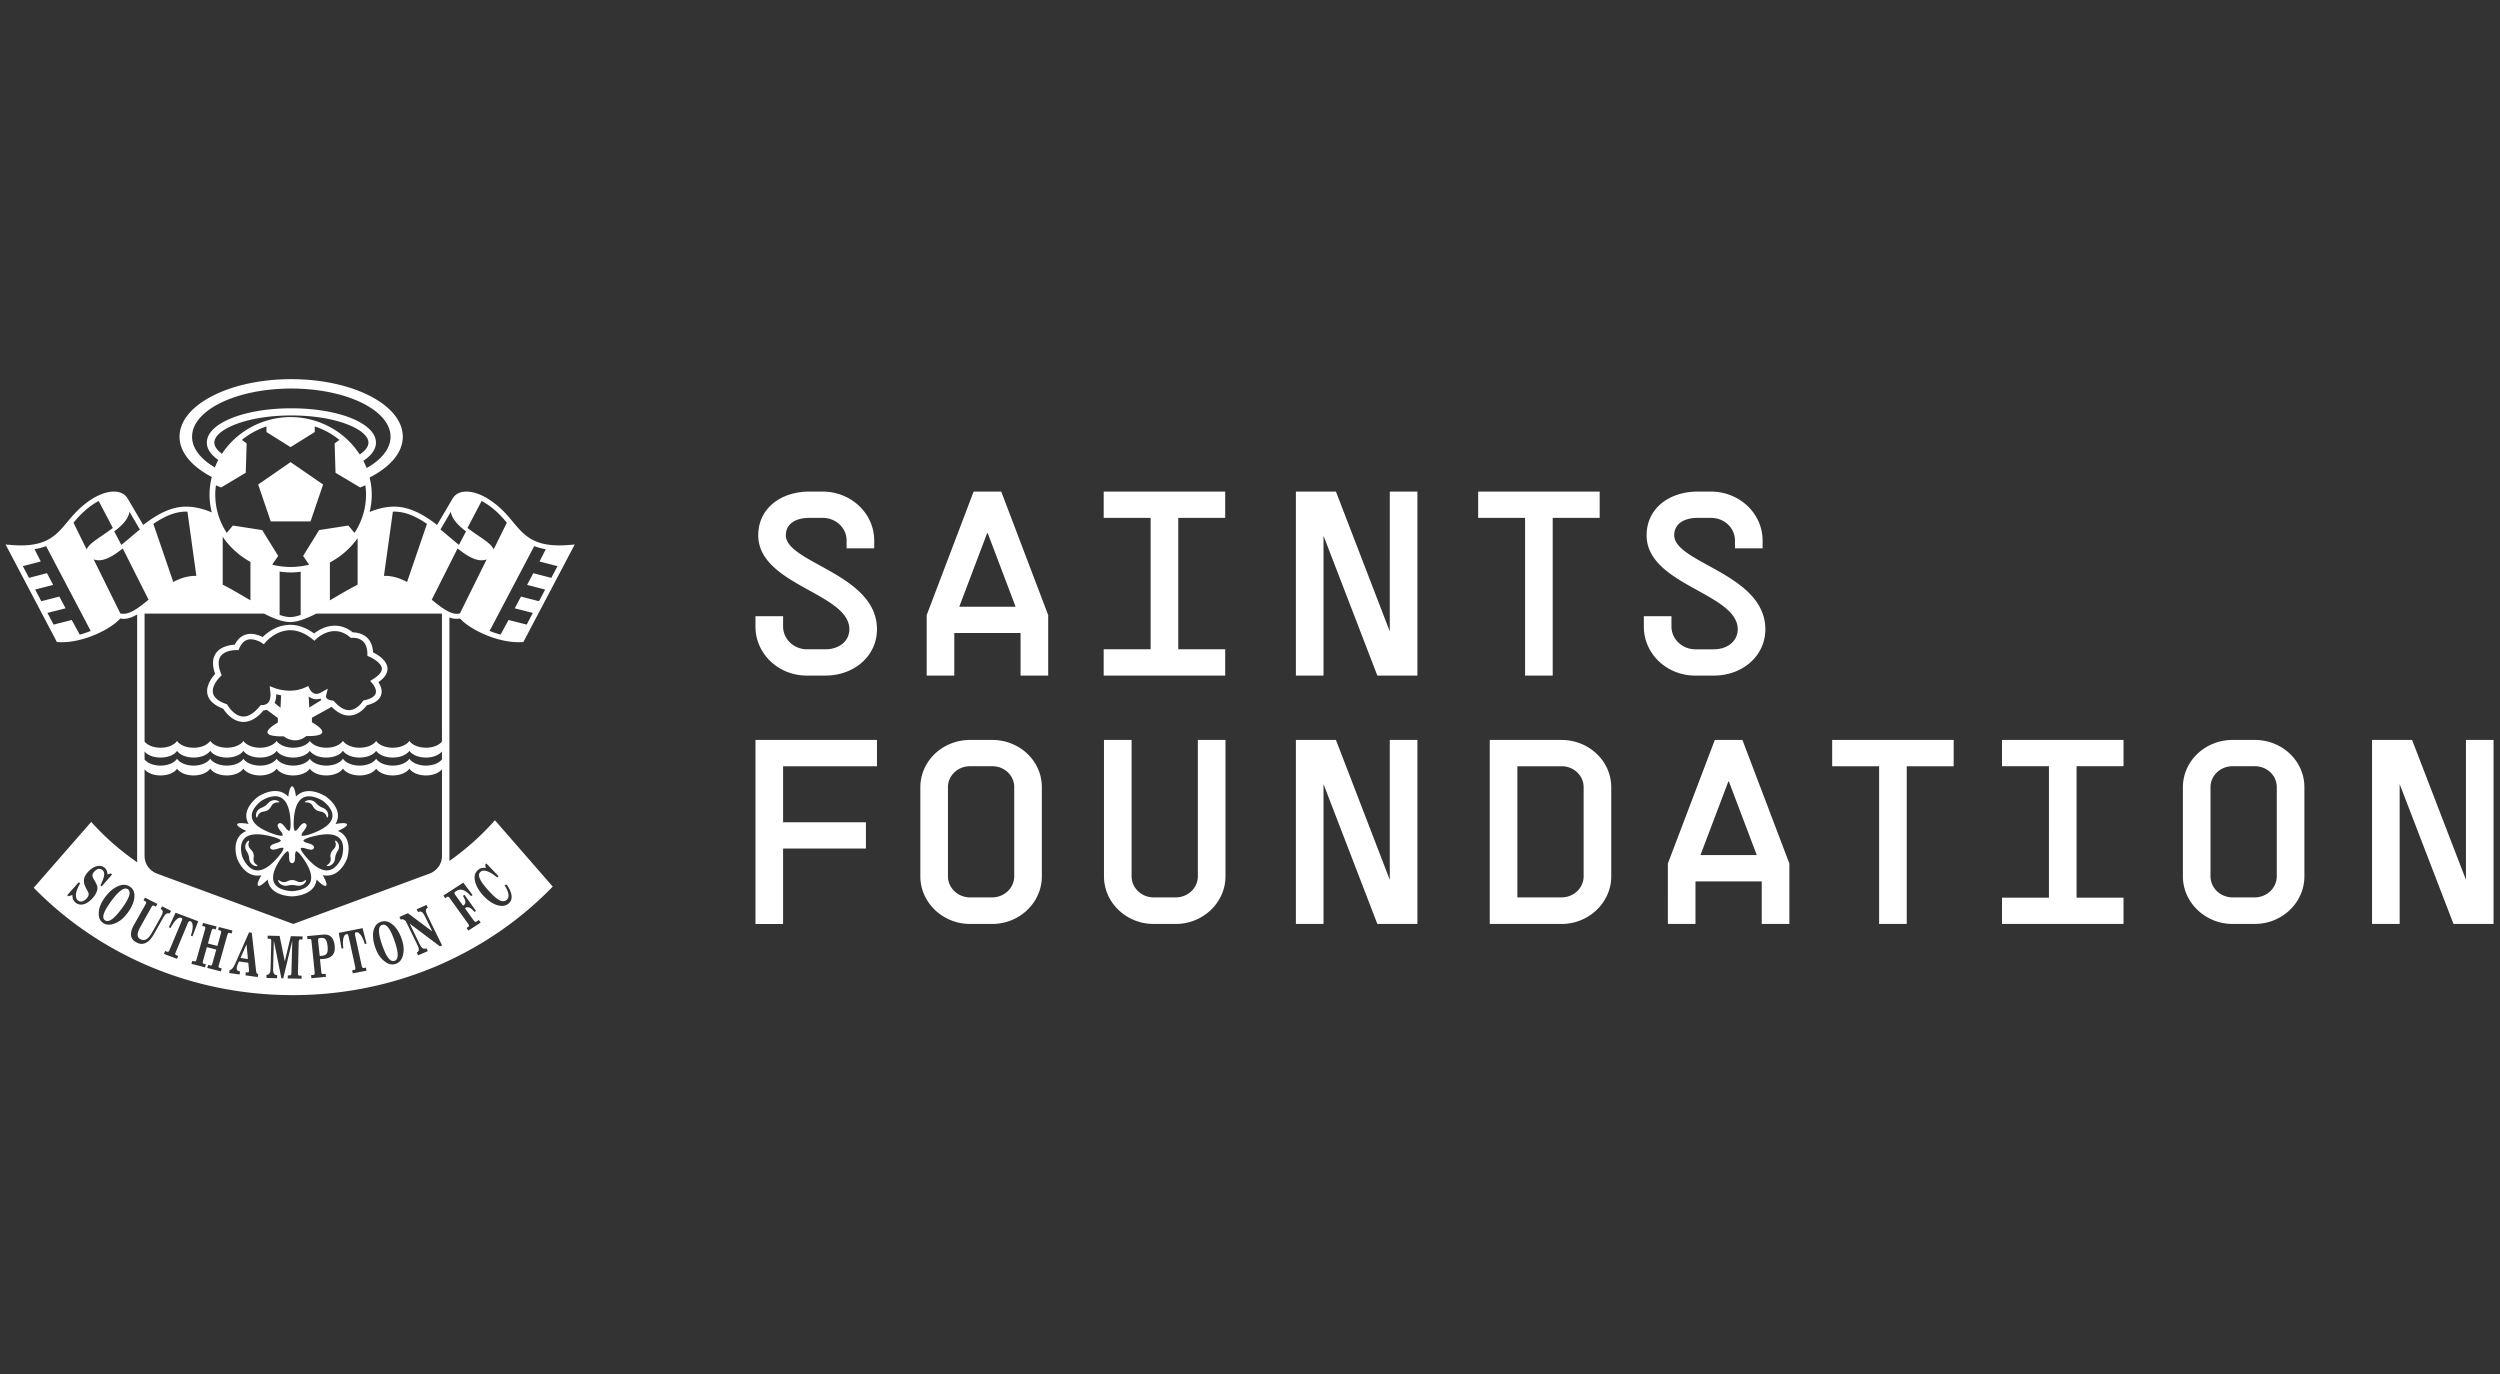 <svg xml:space="preserve" width="1020.4" height="561" viewBox="0 0 371.055 204" xmlns="http://www.w3.org/2000/svg"><rect x="0" y="0" width="371.055" height="204" fill="#333333" stroke="none"/><path d="M118.112 37.828v1.68a3.635 3.635 0 0 0 3.608 3.607h2.809c2.14 0 3.65-1.343 3.65-3.19 0-5.787-13.843-7.046-13.843-15.016 0-4.112 3.229-6.964 7.802-6.964h1.971c4.323 0 7.845 3.48 7.845 7.802v1.258h-4.194v-1.258c0-2.013-1.636-3.608-3.651-3.608h-1.97c-2.267 0-3.609 1.048-3.609 2.77 0 4.446 13.844 6.166 13.844 15.018 0 4.193-3.398 7.383-7.845 7.383h-2.81a7.788 7.788 0 0 1-7.803-7.803v-1.679h4.196m26.764-1.509h8.558l-4.237-11.746h-.085zm13.509 1.341v9.65h-4.196v-6.796h-10.07v6.796h-4.193v-9.65l7.131-19.715h4.195l7.133 19.715m19.759-15.52v20.974h7.132v4.196h-18.46v-4.196h7.132V22.14h-7.131v-4.196h18.459v4.194h-7.132m36.329-4.194V47.31h-6.083l-8.18-22.317V47.31h-4.196V17.945h6.084l8.18 22.317V17.945h4.195m27.69 4.194h-7.134v25.17h-4.196V22.14h-7.13v-4.194h18.46v4.194m10.906 15.69v1.678a3.635 3.635 0 0 0 3.606 3.608h2.812c2.139 0 3.65-1.343 3.65-3.19 0-5.787-13.844-7.046-13.844-15.016 0-4.112 3.23-6.964 7.802-6.964h1.972c4.322 0 7.846 3.48 7.846 7.802v1.258h-4.195v-1.258c0-2.013-1.637-3.608-3.65-3.608h-1.973c-2.264 0-3.606 1.048-3.606 2.77 0 4.446 13.844 6.166 13.844 15.018 0 4.193-3.399 7.383-7.846 7.383h-2.812a7.787 7.787 0 0 1-7.801-7.803v-1.679h4.195m-134.957 23.95v8.936h12.585v4.196H118.11v12.04h-4.194V57.583h18.458v4.195h-14.262m35.112 17.578V65.134a3.313 3.313 0 0 0-3.356-3.358h-3.356a3.339 3.339 0 0 0-3.355 3.358v14.222a3.365 3.365 0 0 0 3.355 3.355h3.356a3.365 3.365 0 0 0 3.356-3.355zm-6.712 7.592c-4.154 0-7.551-3.44-7.551-7.592V65.134a7.547 7.547 0 0 1 7.55-7.552h3.357a7.521 7.521 0 0 1 7.552 7.552v14.222c0 4.152-3.358 7.592-7.552 7.592h-3.356m38.805-7.592c0 4.152-3.397 7.592-7.55 7.592h-3.358c-4.193 0-7.55-3.44-7.55-7.592V57.583h4.195v21.773a3.365 3.365 0 0 0 3.355 3.355h3.357a3.365 3.365 0 0 0 3.355-3.355V57.583h4.196v21.773m29.156-21.773v29.364h-6.083l-8.18-22.317v22.318h-4.196V57.583h6.084l8.18 22.32v-22.32h4.195m25.254 7.55a3.339 3.339 0 0 0-3.356-3.355h-6.71V82.71h6.71a3.365 3.365 0 0 0 3.356-3.355zm4.196 0v14.225c0 4.152-3.398 7.592-7.552 7.592h-10.906V57.584h10.906a7.547 7.547 0 0 1 7.552 7.552m13.551 10.822h8.557l-4.237-11.747h-.083zm13.508 1.342v9.647h-4.196v-6.796h-10.067v6.797h-4.196V77.3l7.132-19.716h4.195l7.132 19.716m24.961-15.521h-7.132v25.17h-4.196v-25.17h-7.13v-4.195h18.458v4.195m18.667 0v20.976h7.133v4.193h-18.46v-4.195h7.132V61.776h-7.132v-4.194h18.46v4.194h-7.133m30.416 17.58V65.134a3.315 3.315 0 0 0-3.358-3.358h-3.354a3.339 3.339 0 0 0-3.356 3.358v14.222a3.365 3.365 0 0 0 3.356 3.355h3.354a3.367 3.367 0 0 0 3.358-3.355zm-6.712 7.592c-4.154 0-7.55-3.44-7.55-7.592V65.134a7.547 7.547 0 0 1 7.55-7.552h3.354a7.521 7.521 0 0 1 7.554 7.552v14.222c0 4.152-3.358 7.592-7.554 7.592h-3.354m39.644-29.365v29.364h-6.083l-8.18-22.317v22.318H359.5V57.583h6.083l8.181 22.32v-22.32h4.195M57.152 46.155c-.073-.867-1.421-1.648-1.887-1.853l-.3-.132-.004-.327c-.018-2.23-1.39-2.563-2.205-2.563l-.303.02-.16-.14c-.72-.629-1.488-.948-2.285-.948-1.56 0-2.753 1.192-2.765 1.204l-.328.334-.358-.298c-1.101-.916-2.218-1.38-3.32-1.38-2.186 0-3.696 1.85-3.71 1.867l-.296.37-.39-.267c-.03-.022-.786-.523-1.598-.523-.76 0-1.34.473-1.727 1.407l-.133.32-.347-.008c-.172 0-1.7.026-2.35.962-.429.616-.42 1.544.027 2.758l.115.302-.23.231c-.013.013-1.357 1.387-1.087 2.632.153.7.813 1.276 1.962 1.71l.176.066.09.165c.012.02.988 1.78 2.4 1.78.79 0 1.62-.55 2.466-1.634l.164-.212.266.017c.077 0 .522-.019.836-.367.32-.36.436-.968.342-1.81l-.096-.85.792.326c.104.04 1.054.402 2.276.402.847 0 1.627-.173 2.32-.512l.47-.228.216.476c.004.008.364.774 1.02.774.217 0 .458-.078.716-.23l1.016-.594-.267 1.146s-.03.187.09.36c.134.187.434.322.846.38l.164.022.243.24c.74.848 1.46 1.273 2.14 1.273 1.196 0 2.03-1.297 2.066-1.353l.107-.176.204-.05c.959-.234 1.521-.592 1.68-1.068.23-.697-.444-1.54-.473-1.577l-.36-.435.472-.313c.905-.592 1.34-1.163 1.297-1.696zm-9.195 5.07a1.327 1.327 0 0 1-.098-.25 2.005 2.005 0 0 1-.647.113 1.78 1.78 0 0 1-1.17-.448l.087 1.771zm-6.104-.767a8.014 8.014 0 0 1-.746-.172c.008.542-.076 1.006-.247 1.39l.903.774zm14.779-2.094c.276.435.673 1.26.404 2.08-.247.75-.972 1.288-2.16 1.603-.283.407-1.261 1.64-2.715 1.64h-.002c-.891 0-1.774-.472-2.626-1.392l-3 1.737v.732s4.076 2.29-.893 2.2v.031c-1.74 1.448-3.39.013-3.39.013-4.969.086-.895-2.193-.895-2.193v-.737l-1.683-1.307a2.224 2.224 0 0 1-.49.1c-.987 1.217-2.01 1.835-3.043 1.835-1.694 0-2.81-1.647-3.09-2.112-1.37-.543-2.17-1.312-2.38-2.29-.306-1.416.75-2.785 1.162-3.254-.475-1.398-.427-2.52.146-3.344.77-1.107 2.24-1.295 2.836-1.326.67-1.418 1.68-1.725 2.43-1.725.76 0 1.449.31 1.814.51.534-.57 2.05-1.955 4.179-1.955 1.227 0 2.447.464 3.63 1.384.486-.41 1.66-1.246 3.142-1.246.97 0 1.893.36 2.744 1.068h.004c.496 0 2.922.158 3.064 3.195.565.287 2.081 1.175 2.19 2.47.068.795-.396 1.562-1.378 2.283zm-6.559 25.294c-.076.046.07.286.087.554a1.061 1.061 0 0 1-.307.783c-.377.376-.441.667-.441.667s-.12.272-.035.797a1.067 1.067 0 0 1-.213.813c-.17.208-.427.316-.393.398.036.093.464.053.748-.163a1.31 1.31 0 0 0 .518-.933c.036-.404.122-.663.122-.663s.088-.273.294-.621c.286-.478.174-.914.13-1.059-.102-.343-.426-.625-.51-.573zm-3.41-5.54c.24.473.497.624.497.624s.223.197.747.28c.334.052.59.266.708.453.146.227.169.505.257.499.099-.008.195-.427.076-.764a1.305 1.305 0 0 0-.727-.782c-.373-.158-.593-.32-.593-.32s-.232-.168-.5-.473a1.296 1.296 0 0 0-.965-.45c-.358-.009-.727.213-.704.309.02.084.293.021.554.09a1.061 1.061 0 0 1 .648.532zm-8.78 9.16a1.063 1.063 0 0 1-.211-.814c.085-.524-.036-.797-.036-.797s-.063-.29-.439-.667a1.063 1.063 0 0 1-.306-.782c.014-.268.16-.507.085-.554-.085-.053-.41.231-.51.574a1.293 1.293 0 0 0 .129 1.057c.208.348.29.61.29.61s.09.271.127.675a1.293 1.293 0 0 0 .517.932c.284.218.712.255.75.163.033-.08-.224-.19-.395-.397zm12.83-4.028c-.75-.76-2.226-.814-4.392-.162-.93.283-1.094.523-1.088.57.014.097.287.266.502.34.405.108.698.226.884.353l.008-.004.089.076c.123.113.17.264.125.404a.393.393 0 0 1-.338.261c-.212.023-.558-.05-1.054-.228-.208-.062-.508-.09-.6-.025a.035.035 0 0 0-.013.019l-.003.016c-.008.064.003.336.558 1.066 1.196 1.567 2.937 3.206 4.442 2.112.747-.544 1.152-1.53 1.258-1.82.004-.013.6-1.985-.378-2.978zm-5.693 2.956c-.557-.798-.837-.879-.88-.858-.088.044-.164.356-.168.583.023.419.001.733-.063.95l.007.006-.045.108c-.07.152-.2.243-.344.244a.396.396 0 0 1-.355-.24c-.087-.196-.121-.547-.11-1.072-.002-.217-.069-.513-.16-.579-.005-.004-.009-.006-.02-.006l-.017.001c-.065.01-.32.107-.842.86-1.12 1.62-2.142 3.783-.636 4.876.748.544 1.812.624 2.12.633.013 0 2.073-.042 2.714-1.278.492-.947.087-2.37-1.202-4.227zm-3.37-.275c.587-.773.58-1.067.545-1.099-.07-.072-.387-.048-.606.02-.392.15-.698.227-.922.234l-.003.008-.117-.01c-.167-.02-.294-.113-.34-.253a.396.396 0 0 1 .12-.41c.158-.143.48-.285.986-.435.206-.07.466-.227.5-.33 0-.008.004-.014 0-.025l-.007-.015c-.03-.057-.2-.27-1.077-.534-1.888-.566-4.261-.867-4.836.901-.285.88-.032 1.916.054 2.213.004.011.68 1.959 2.056 2.187 1.052.173 2.28-.65 3.647-2.452zm-4.238-6c.16 1.053 1.323 1.967 3.459 2.712.92.32 1.192.221 1.214.179.046-.088-.076-.384-.205-.57-.265-.325-.432-.592-.508-.806h-.01l-.026-.116c-.033-.163.017-.31.136-.399a.393.393 0 0 1 .427-.013c.185.106.42.37.72.804.129.173.357.373.469.373.004 0 .01 0 .021-.008a.035.035 0 0 0 .01-.01c.048-.049.198-.274.177-1.191-.045-1.97-.49-4.32-2.35-4.32-.926 0-1.834.562-2.089.733-.01.01-1.653 1.253-1.445 2.632zm6.345.955c-.02.973.16 1.202.206 1.21.097.016.342-.19.478-.372.228-.352.43-.594.61-.73l-.002-.01.102-.06a.38.38 0 0 1 .42.004.392.392 0 0 1 .145.403c-.044.208-.221.513-.541.93-.126.18-.244.457-.211.563.001.004.004.011.015.02a.053.053 0 0 0 .013.007c.059.028.32.101 1.187-.2 1.86-.653 3.956-1.803 3.38-3.573-.284-.88-1.1-1.568-1.342-1.759-.01-.005-1.702-1.183-2.95-.56-.952.477-1.46 1.865-1.51 4.127zm8.13 5.581-.007.023-.008.024c-.163.442-.637 1.544-1.55 2.206a2.573 2.573 0 0 1-2.147.44c.488.88.702 1.544.5 1.69-.196.144-.755-.259-1.435-.983a2.625 2.625 0 0 1-.28.948c-.843 1.627-3.173 1.723-3.435 1.73h-.05c-.47-.018-1.666-.13-2.578-.793a2.573 2.573 0 0 1-1.08-1.906c-.686.736-1.252 1.146-1.453 1-.197-.146.013-.8.493-1.67a2.643 2.643 0 0 1-.99.027c-1.807-.3-2.62-2.485-2.707-2.733l-.007-.023-.006-.023c-.13-.453-.392-1.624-.043-2.698a2.57 2.57 0 0 1 1.477-1.616c-.91-.427-1.474-.838-1.398-1.072.076-.234.762-.236 1.738-.05a2.68 2.68 0 0 1-.33-.933c-.272-1.81 1.554-3.257 1.762-3.417l.02-.015.02-.013c.39-.263 1.423-.875 2.552-.875a2.573 2.573 0 0 1 1.995.907c.122-.999.338-1.662.586-1.662.246 0 .462.654.586 1.64a2.62 2.62 0 0 1 .784-.605c1.637-.817 3.578.47 3.794.623l.02.013.02.015c.371.29 1.272 1.082 1.62 2.156a2.575 2.575 0 0 1-.245 2.177c.987-.19 1.684-.19 1.761.044.076.233-.48.64-1.378 1.063a2.653 2.653 0 0 1 .817.56c1.284 1.305.657 3.55.583 3.8zm-7.591 3.688c-.472-.243-.77-.213-.77-.213s-.297-.03-.769.213a1.063 1.063 0 0 1-.84.05c-.25-.1-.432-.31-.5-.254-.076.064.094.46.387.663a1.299 1.299 0 0 0 1.047.205c.396-.09.669-.09.669-.09s.287 0 .683.09a1.293 1.293 0 0 0 1.045-.205c.293-.203.464-.6.387-.663-.067-.056-.248.155-.5.253a1.059 1.059 0 0 1-.84-.049zm-5.87-10.679a1.067 1.067 0 0 1 .709-.45c.525-.083.746-.282.746-.282s.259-.15.499-.624a1.061 1.061 0 0 1 .65-.533c.26-.068.533-.004.553-.09.024-.094-.346-.317-.702-.309a1.304 1.304 0 0 0-.968.45c-.266.306-.49.466-.49.466s-.228.168-.602.328a1.299 1.299 0 0 0-.726.78c-.12.338-.023.758.074.764.09.006.112-.272.258-.5zM57.2 87.098c-.636.205-.636 1.249-.008 3.178.634 1.928 1.24 2.78 1.882 2.563.646-.204.646-1.256.016-3.176-.63-1.935-1.233-2.783-1.89-2.565zm-21.52 5.276 1.134.174-.22-2.332zm12.184-3.203c-.36.036-.415.11-.376.627l.225 2.241a.784.784 0 0 0 .273 0c.762-.067 1.036-.404.926-1.52-.1-1.085-.39-1.41-1.048-1.348zm-31.836-5.844c-1.158 1.661-1.48 2.657-.918 3.05.56.382 1.394-.254 2.552-1.91 1.16-1.67 1.467-2.663.907-3.063-.555-.378-1.38.254-2.541 1.923zm25.14-25.593c.002 0 .002.002.004.004l.002-.004zm-2.8-40.919 1.909 5.89h6.044l1.91-5.89-4.94-3.573zm33.8 61.793c.469-.4 1.32-.094 2.509.922l.197-.22-1.836-2.014-.18.158.083.566c-.47-.08-.828.012-1.139.28-.499.427-.67 1.023-.484 1.84.164.731.563 1.491 1.183 2.207.793.93 1.656 1.516 2.494 1.68.547.104 1.015.003 1.384-.31.728-.62.647-1.687-.253-3.038l-.341.07c.7 1.15.801 1.953.328 2.362-.63.539-1.45.04-2.794-1.537-1.337-1.558-1.716-2.475-1.152-2.966zm.002 8.123-.28-.41-.333.229c-.2.136-.29.069-.507-.244l-1.266-1.86a.5.5 0 0 0 .062-.047c.41-.273.783-.104 1.382.627l.233-.16-1.752-2.563-.227.159c.452.821.494 1.242.079 1.525a.33.33 0 0 1-.072.043l-1.127-1.646c-.264-.394-.214-.47.056-.657.707-.484 1.307-.299 2.296.773l.226-.162-1.411-1.983-3.028 2.07.275.4.24-.16c.196-.138.302-.066.512.246l2.702 3.96c.207.307.243.43.038.557l-.235.164.275.411zm-5.864 3.64-2.18-4.683c-.364-.79-.397-1.097.02-1.333l-.208-.443-1.49.692.205.452c.51-.232.728-.022 1.11.8l1.066 2.291-3.716-2.916-1.288.6.212.436.063-.028c.204-.103.333-.013.51.119l.176.126 1.712 3.688c.347.744.402 1.06-.03 1.342l.208.445 1.466-.684-.214-.44c-.487.2-.738-.03-1.1-.813l-1.44-3.126 4.596 3.626zm-6.148-1.057c-.316-.951-.76-1.72-1.306-2.214-.611-.554-1.187-.706-1.811-.498-.617.192-.99.674-1.155 1.442-.15.73-.066 1.623.248 2.586.312.962.698 1.63 1.294 2.16.63.57 1.2.74 1.804.542.6-.193.99-.709 1.16-1.529.154-.77.084-1.537-.234-2.49zm-6.913-1.035c.444-.1.943.581 1.324 1.87l.268-.05-.61-2.479-3.617.755.427 2.503.272-.05c-.167-1.342.03-2.158.467-2.249.197-.043.265.064.34.416l.985 4.756c.07.367.053.496-.184.539l-.277.062.104.48 2.082-.426-.093-.49-.275.052c-.236.048-.3-.046-.378-.413l-.98-4.767c-.075-.356-.052-.47.145-.509zm-3.257 2.128c-.12-1.25-.702-1.861-1.728-1.76l-2.455.24.052.484.3-.032c.24-.017.293.097.324.47l.461 4.765c.032.377.008.486-.234.513l-.304.03.046.497 2.216-.224-.05-.487-.356.032c-.223.017-.276-.067-.315-.453l-.19-1.916c.214-.011.393-.019.563-.04 1.248-.123 1.802-.787 1.67-2.12zm-4.871-1.465-1.788-.044-.919 4.022-.785-4.061-1.81-.045-.022.486.295.008c.242.014.28.158.269.514l-.1 4.062c-.024.844-.125 1.162-.63 1.182v.498l1.614.05.012-.498c-.524-.029-.636-.349-.608-1.218l.1-4.31 1.15 6.04.277.003 1.376-6.013-.128 5.06c-.012.37-.066.482-.303.477l-.243-.003-.018.494 2.096.046.013-.493-.29-.007c-.235 0-.277-.12-.266-.494l.115-4.794c.008-.373.057-.49.292-.485l.28.016zm-6.748 5.993c-.207-.039-.28-.155-.312-.444l-.659-6.135-.416-.066-2.053 4.876c-.301.713-.536 1.094-.893 1.137l-.072.477 1.58.235.068-.477c-.408-.094-.563-.25-.496-.67a1.98 1.98 0 0 1 .128-.46l.204-.472 1.42.207.1 1.077a2.25 2.25 0 0 1 0 .267c-.023.136-.07.2-.19.192l-.281-.02-.067.488 1.867.276zm-4.312-6.544.281.077.123-.468-2.063-.564-.122.47.269.074c.236.063.243.196.14.555l-.51 1.92-1.44-.384.509-1.92c.109-.365.176-.476.409-.408l.27.076.129-.47-2.059-.56-.133.47.274.068c.238.068.244.2.139.564l-1.245 4.623c-.096.362-.164.46-.396.39l-.275-.066-.13.477 2.062.553.135-.47-.279-.083c-.23-.063-.24-.18-.14-.54l.568-2.127 1.435.387-.574 2.13c-.098.363-.165.465-.392.395l-.272-.077-.14.484 2.076.552.122-.467-.267-.085c-.236-.059-.245-.176-.145-.541l1.244-4.624c.1-.363.168-.471.397-.411zm-5.913.428.253.093.861-2.396-3.441-1.364-1.024 2.338.272.093c.592-1.212 1.207-1.784 1.615-1.61.185.075.185.193.056.531l-1.798 4.514c-.145.35-.217.442-.444.35l-.261-.106-.18.466 1.983.787.182-.46-.266-.107c-.224-.093-.224-.217-.08-.562l1.786-4.518c.136-.333.232-.413.424-.344.411.16.463 1.002.062 2.295zm-4.223-2.845c.333-.619.556-.84.984-.686l.23-.424-1.366-.733-.224.435c.003 0 .027.012.03.017.423.22.354.58.023 1.212l-1.164 2.172c-.397.744-.673 1.213-1.086 1.443a.893.893 0 0 1-.834 0c-.622-.324-.597-.967-.017-2.048l1.607-3.007c.176-.33.265-.417.482-.303l.248.132.23-.43-1.891-1.007-.221.433.245.134c.21.112.197.236.023.573l-1.738 3.24c-.693 1.324-.568 2.267.41 2.777.636.355 1.221.288 1.813-.214.403-.344.675-.831 1.02-1.48zm-5.341-.86c.573-.827.913-1.656.976-2.382.076-.829-.15-1.37-.687-1.749-.533-.361-1.13-.376-1.85-.036-.669.312-1.333.907-1.913 1.743-.58.824-.88 1.537-.946 2.341-.072.847.142 1.408.664 1.77.506.354 1.156.35 1.916 0 .709-.335 1.266-.865 1.84-1.687zm-5.112-6.516c.409-.472.872-.584 1.228-.263.466.392.33 1.16-.287 2.437l.187.184 1.578-1.913-.178-.16-.511.16c-.027-.464-.175-.823-.46-1.075-.657-.566-1.69-.264-2.48.64-.79.912-.81 1.639-.367 2.544.232.478.44.787.44 1.067 0 .196-.125.444-.316.664-.448.507-.938.64-1.312.315-.512-.443-.409-1.388.33-2.724l-.214-.183-1.753 2.08.18.16.625-.208c-.022.559.138.919.48 1.227.696.602 1.675.312 2.536-.668.414-.487.674-.984.752-1.414.082-.482-.082-.796-.284-1.204-.392-.73-.69-1.074-.174-1.666zm8.249-43.396-3.924-8.181c-1.313 1.094-2.51 1.886-3.64 1.886-.27 0-.53-.045-.78-.138l3.964 8.43.087.183c1.226.376 2.713-.82 4.293-2.18zm-7.039-10.248a32.395 32.395 0 0 0 1.608-1.207l-2.146-4.3c-.987.542-2.016 1.374-2.987 2.455-.3.33-.57.673-.841 1.013l1.998 4.259c.254-.7 1.196-1.38 2.368-2.22ZM12.93 40.187 6.147 26.643a8.19 8.19 0 0 1-1.756.495l.949 1.96-2.723.745.935 1.87 2.733-.747.939 1.87-2.735.743.931 1.86 2.74-.739.952 1.872-2.757.734.933 1.865 2.76-.732 1.213 2.336c.578-.16 1.132-.365 1.667-.59zm3.574-15.885 1.077 2.157c.45-.38.91-.786 1.375-1.202.469-.418.949-.844 1.44-1.264l-1.572-2.811-.007-.013-.001.012c-.191 1.197-1.174 2.213-2.312 3.12zm5.942-1.203 3.024 9.272c1.042-.578 2.156-.976 3.374-.976.042 0 .089.01.132.013l-1.352-10.247c-.074-.003-.143-.018-.216-.018-1.752 0-3.407.838-4.96 1.956zM21.11 37.423V57.85c.44.568 1.34.974 2.424.974 1.134 0 2.107-.444 2.507-1.089.403.645 1.376 1.09 2.528 1.09 1.135 0 2.116-.458 2.51-1.091h.01c.4.633 1.377 1.09 2.516 1.09 1.143 0 2.124-.444 2.524-1.089.399.645 1.379 1.09 2.528 1.09 1.137 0 2.107-.457 2.516-1.087.4.63 1.37 1.086 2.516 1.086 1.136 0 2.123-.444 2.527-1.089.394.645 1.366 1.09 2.512 1.09 1.144 0 2.12-.458 2.513-1.091h.013c.403.633 1.373 1.09 2.523 1.09 1.142 0 2.114-.444 2.516-1.089.402.645 1.373 1.09 2.522 1.09 1.147 0 2.123-.458 2.527-1.091.387.633 1.373 1.09 2.523 1.09 1.073 0 1.988-.402 2.422-.989l-.005-20.395a.2.2 0 0 1-.024-.017H47.191c-1.48.792-2.838 1.344-3.964 1.344s-2.483-.552-3.96-1.344zm11.758-25.51c2.12-3.388 5.82-5.704 10.057-5.856v-.01l.453.003c4.404.053 8.263 2.448 10.42 5.976.846-.605 1.323-1.263 1.323-1.899 0-2.05-4.807-4.333-11.707-4.333-6.898 0-11.706 2.284-11.706 4.333 0 .598.413 1.214 1.16 1.787zm.114 13.257v7.63c1.1.587 2.244 1.288 3.376 1.987l.835.512v-6.128a12.547 12.547 0 0 1-4.21-4.004zm10.694 5.672v.008l-.451-.003a12.1 12.1 0 0 1-1.6-.136v6.919c.587.212 1.132.342 1.601.342.47 0 1.01-.13 1.598-.338v-6.892a12.421 12.421 0 0 1-1.147.1zm5.585-1.579v6.04l.84-.516c1.13-.697 2.275-1.396 3.373-1.984v-7.416a12.559 12.559 0 0 1-4.213 3.876zm5.493-10.813c0-.51-.04-1.013-.104-1.507l-.79.347-3.742-2.348-.133-4.687.723-.56a11.539 11.539 0 0 0-3.743-2.146v.893l-3.673 2.403v.008l-3.662-2.41V7.55a11.521 11.521 0 0 0-3.737 2.145l.72.56-.13 4.687-3.749 2.35-.784-.346a11.453 11.453 0 0 0 1.648 7.59l.928-1.173 4.454.727 2.429 4.127-.916 1.394a11.441 11.441 0 0 0 2.808.367 11.35 11.35 0 0 0 2.807-.367l-.91-1.394 2.43-4.127 4.44-.727L53 24.54a11.444 11.444 0 0 0 1.752-6.09zm-22.965-4.36c.155-.407.325-.803.52-1.187-1.1-.81-1.74-1.753-1.74-2.776 0-3.07 5.643-5.473 12.845-5.473 7.204 0 12.847 2.404 12.847 5.473 0 1.075-.703 2.064-1.912 2.902.185.376.35.762.497 1.158 2.259-1.344 3.63-3.086 3.63-4.996 0-4.253-6.751-7.69-15.074-7.69-8.338 0-15.074 3.437-15.074 7.69 0 1.863 1.302 3.568 3.46 4.899zm25.684 17.32c.044-.003.095-.015.14-.015 1.217 0 2.333.397 3.373.977l3.024-9.271c-1.554-1.12-3.212-1.958-4.966-1.958-.074 0-.144.014-.215.016zm-33.94 30.266c1.134 0 2.107-.452 2.507-1.092.403.64 1.376 1.094 2.528 1.094 1.135 0 2.116-.463 2.51-1.099h.01c.4.637 1.377 1.097 2.516 1.097 1.143 0 2.124-.452 2.524-1.092.399.64 1.379 1.094 2.528 1.094 1.137 0 2.107-.46 2.516-1.094.4.634 1.37 1.094 2.516 1.094 1.136 0 2.123-.454 2.527-1.094.394.64 1.366 1.094 2.512 1.094 1.144 0 2.12-.463 2.513-1.099h.013c.403.637 1.373 1.097 2.523 1.097 1.142 0 2.114-.452 2.516-1.092.402.64 1.373 1.094 2.522 1.094 1.147 0 2.123-.463 2.527-1.099.387.637 1.373 1.097 2.523 1.097 1.073 0 1.99-.41 2.422-.992v-1.273c-.434.577-1.349.981-2.422.981-1.15 0-2.135-.448-2.523-1.08-.404.632-1.381 1.08-2.527 1.08-1.15 0-2.12-.445-2.522-1.08-.402.635-1.374 1.08-2.516 1.08-1.15 0-2.12-.448-2.523-1.08h-.013c-.395.632-1.37 1.08-2.513 1.08-1.147 0-2.118-.445-2.512-1.08-.404.635-1.391 1.08-2.527 1.08-1.147 0-2.117-.446-2.516-1.074-.408.628-1.379 1.074-2.516 1.074-1.148 0-2.13-.445-2.528-1.08-.4.635-1.381 1.08-2.523 1.08-1.14 0-2.117-.448-2.517-1.08h-.01c-.394.632-1.375 1.08-2.51 1.08-1.152 0-2.125-.445-2.527-1.08v.016c-.4.64-1.374 1.064-2.508 1.064-1.082 0-1.984-.397-2.424-.964v1.267c.44.573 1.342.981 2.424.981zm-2.424.598v13.63l.003.22c0 1.291.812 2.387 1.952 2.815l20.643 8.012 20.624-8.012a3.01 3.01 0 0 0 1.96-2.815v-13.25c0 .002-.003.002-.003.002v-.62c-.435.578-1.35.991-2.424.991-1.15 0-2.135-.457-2.524-1.09-.403.633-1.38 1.09-2.525 1.09-1.151 0-2.12-.453-2.523-1.09-.401.635-1.373 1.09-2.516 1.09-1.15 0-2.12-.457-2.523-1.09h-.013c-.395.633-1.37 1.09-2.513 1.09-1.147 0-2.118-.453-2.512-1.09-.404.635-1.391 1.09-2.527 1.09-1.147 0-2.117-.453-2.516-1.084-.408.63-1.379 1.084-2.516 1.084-1.148 0-2.13-.453-2.528-1.09-.4.635-1.381 1.09-2.523 1.09-1.14 0-2.117-.457-2.517-1.09h-.01c-.394.633-1.375 1.09-2.51 1.09-1.152 0-2.125-.453-2.527-1.09v.023c-.4.64-1.374 1.067-2.508 1.067-1.082 0-1.984-.407-2.424-.973zm43.627-27.07c1.581 1.362 3.07 2.552 4.285 2.18l4.053-8.611a2.217 2.217 0 0 1-.772.136c-1.133 0-2.329-.794-3.644-1.89zm1.324-11.21c.493.419.973.848 1.442 1.264.463.413.92.82 1.367 1.196l1.076-2.153c-1.137-.91-2.12-1.924-2.31-3.12v-.006l-.007.01zm4.104-.247a31.347 31.347 0 0 0 1.61 1.208c1.171.84 2.112 1.52 2.366 2.22l2.004-4.264c-.27-.338-.538-.68-.835-1.008-.976-1.082-2.007-1.913-2.995-2.456Zm3.36 16.437a14.13 14.13 0 0 0 1.67.586l1.21-2.33 2.757.731.933-1.864-2.749-.733.947-1.872 2.74.738.932-1.86-2.739-.742.936-1.87 2.739.746.936-1.867-2.724-.746.95-1.96a8.11 8.11 0 0 1-1.754-.496zm.812 30.216 8.781 10.587c-9.813 10.647-23.877 17.32-39.504 17.32-15.533 0-29.529-6.6-39.342-17.136l8.733-10.507a40.461 40.461 0 0 0 6.993 6.448 3.248 3.248 0 0 1-.014-.296V37.554c-.69.426-1.366.7-2.055.7-.173 0-.344-.019-.513-.054-1.311 1.584-5.303 3.783-8.898 3.783a9.773 9.773 0 0 1-.426-.01l-.298-.017L0 26.394l.908.076c.493.043.968.064 1.41.064 4.09 0 5.471-1.741 7.07-3.756.379-.473.756-.95 1.173-1.41 1.928-2.142 4.124-3.422 5.88-3.422.838 0 1.516.299 1.914.839.125.169.237.346.333.529l2.217 3.96c1.724-1.4 3.986-2.927 6.502-2.927 1.4 0 2.738.396 3.91.92a12.29 12.29 0 0 1-.338-2.82c0-.973.125-1.92.342-2.833-3.016-1.656-4.898-3.917-4.898-6.424 0-5.072 7.598-9.187 16.962-9.187 9.363 0 16.954 4.115 16.954 9.187 0 2.547-1.94 4.843-5.04 6.505a12.315 12.315 0 0 1 .322 2.752c0 .947-.118 1.864-.322 2.752 1.136-.488 2.41-.852 3.744-.852 2.52 0 4.784 1.528 6.506 2.927l2.173-3.89a4.4 4.4 0 0 1 .37-.6c.4-.54 1.082-.838 1.92-.838 1.756 0 3.956 1.28 5.888 3.423.418.464.796.94 1.162 1.402 1.6 2.019 2.98 3.762 7.074 3.762.444 0 .92-.02 1.412-.063l.908-.076-7.803 15.56-.297.017a9.816 9.816 0 0 1-.427.01c-3.585 0-7.581-2.2-8.899-3.782a2.537 2.537 0 0 1-.513.053c-.367 0-.73-.076-1.095-.212v38.775l-.002.073a40.46 40.46 0 0 0 6.916-6.489zm-33.163-9.822-.002.005c-.003-.001-.003-.005-.006-.005h.008" style="fill:#fff;fill-opacity:1;fill-rule:nonzero;stroke:none;stroke-width:.133" transform="matrix(.977 0 0 .93 .833 56.273)"/></svg>